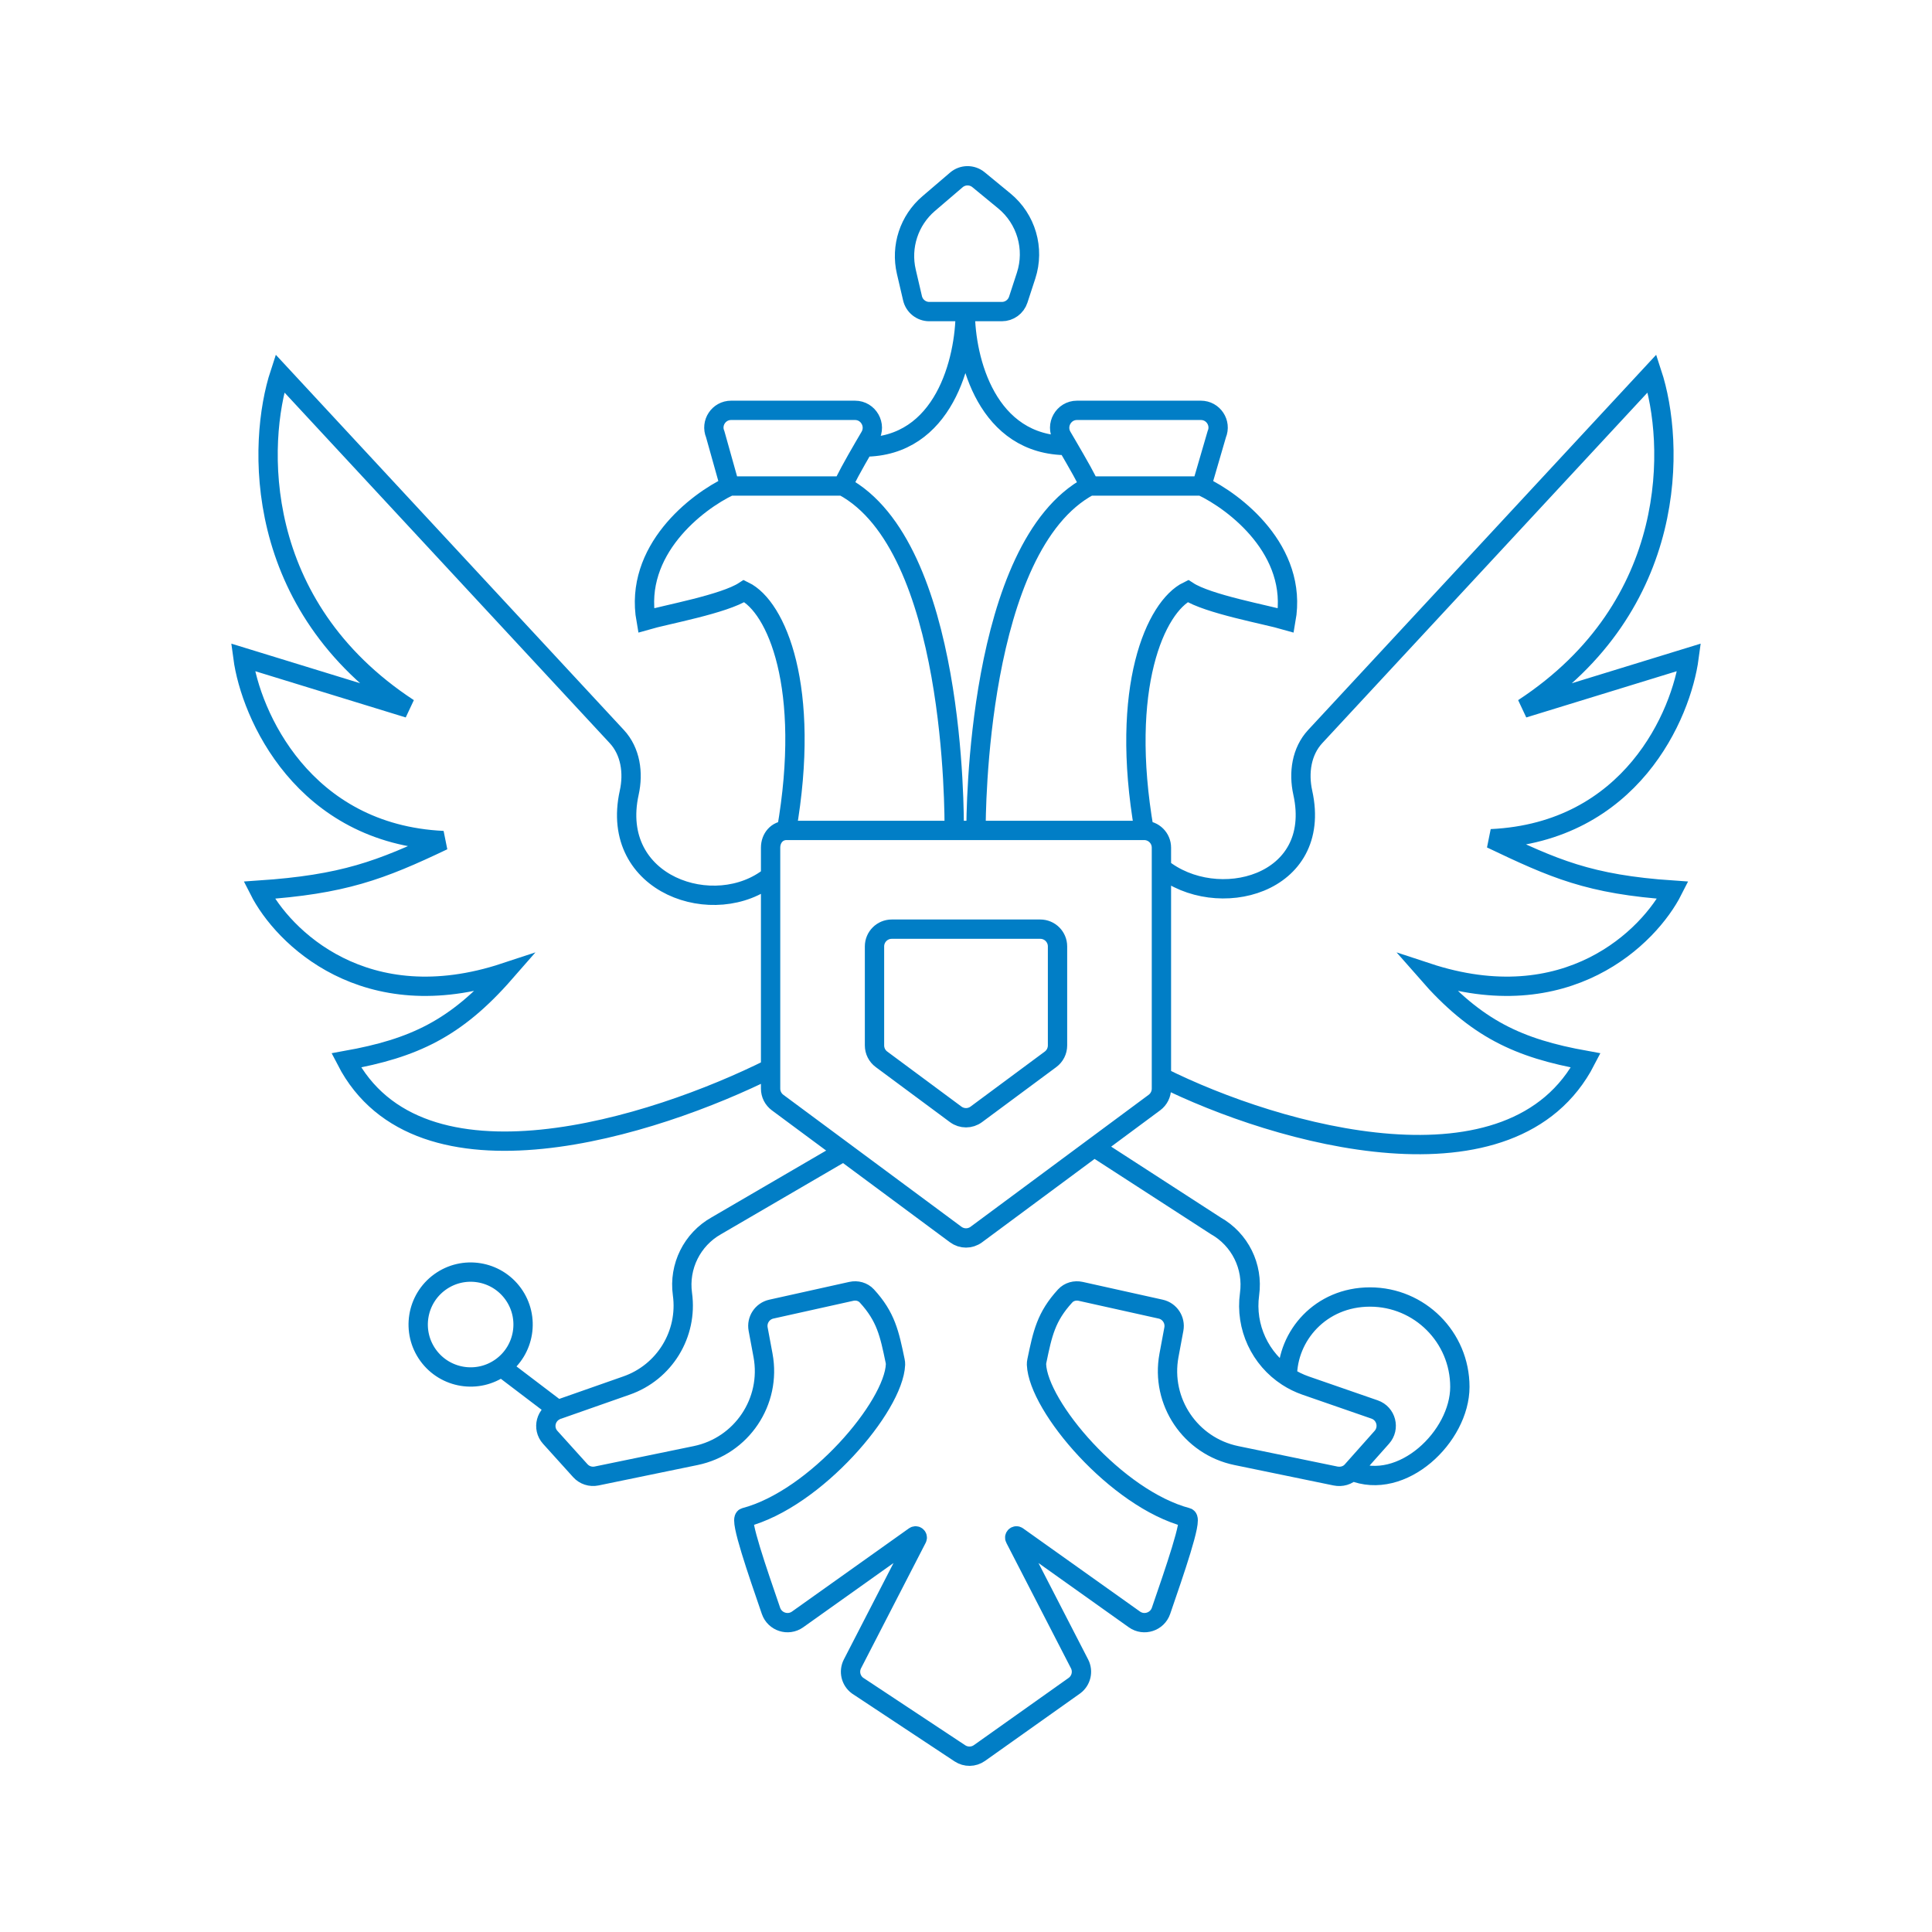 <svg width="100" height="100" viewBox="0 0 100 100" fill="none" xmlns="http://www.w3.org/2000/svg">
<path d="M50.518 42.982C50.519 42.176 50.543 28.28 56.385 25.157M50.518 42.982H49.39M50.518 42.982H59.222M56.385 25.157H62.199M56.385 25.157C56.34 24.955 55.773 23.968 55.243 23.059M62.199 25.157C63.911 25.963 67.204 28.482 66.559 32.108C65.519 31.806 62.523 31.27 61.484 30.593C59.814 31.405 57.933 35.568 59.222 42.982M62.199 25.157L62.979 22.479C63.228 21.891 62.796 21.239 62.157 21.239H55.746C55.05 21.239 54.62 22.001 54.974 22.601C55.064 22.753 55.154 22.907 55.243 23.059M59.222 42.982C59.715 42.982 60.115 43.382 60.115 43.874V44.915M49.39 42.982C49.39 42.176 49.475 28.28 43.633 25.157M49.39 42.982H40.711M43.633 25.157H37.772M43.633 25.157C43.676 24.961 44.199 24.019 44.711 23.139M37.772 25.157C36.06 25.963 32.796 28.482 33.441 32.108C34.481 31.806 37.477 31.27 38.516 30.593C40.186 31.405 42 35.568 40.711 42.982M37.772 25.157L37.021 22.479C36.772 21.891 37.204 21.239 37.843 21.239H44.254C44.95 21.239 45.38 22.001 45.026 22.601C44.92 22.78 44.814 22.961 44.711 23.139M40.711 42.982C40.218 42.982 39.886 43.382 39.886 43.874V45.347M60.115 44.915C62.965 47.226 68.49 45.826 67.432 41.032C67.205 40.005 67.361 38.894 68.076 38.123L85.512 19.327C86.679 22.884 86.98 31.33 78.853 36.657L87.427 34.022C87.028 37.01 84.422 43.072 77.182 43.413C80.426 44.959 82.243 45.78 86.587 46.074C85.363 48.493 81.106 52.733 73.866 50.343C76.409 53.252 78.589 54.258 82.079 54.886C78.312 62.186 66.158 58.768 60.115 55.746M60.115 44.915V56.35C60.115 56.632 59.981 56.898 59.754 57.067L50.532 63.902C50.216 64.135 49.784 64.135 49.469 63.902L40.247 57.067C40.02 56.898 39.886 56.632 39.886 56.35V45.347M39.886 45.347C37.036 47.658 31.51 45.826 32.568 41.032C32.795 40.005 32.639 38.894 31.924 38.123L14.488 19.327C13.321 22.884 13.02 31.33 21.147 36.657L12.573 34.022C12.972 37.01 15.697 43.166 22.937 43.507C19.693 45.053 17.757 45.78 13.413 46.074C14.637 48.493 18.894 52.733 26.134 50.343C23.591 53.252 21.411 54.258 17.921 54.886C21.688 62.186 33.843 58.324 39.886 55.302M49.962 16.128C49.962 18.658 51.1 23.059 55.243 23.059M49.962 16.128C49.962 18.658 48.853 23.139 44.711 23.139M49.962 16.128H51.855C52.242 16.128 52.584 15.879 52.704 15.512L53.111 14.266C53.566 12.869 53.119 11.335 51.984 10.401L50.648 9.302C50.313 9.027 49.829 9.031 49.5 9.313L48.067 10.539C47.054 11.405 46.609 12.764 46.911 14.062L47.232 15.438C47.326 15.842 47.686 16.128 48.101 16.128H49.962ZM56.636 59.377L62.924 63.446C64.179 64.152 64.874 65.554 64.677 66.98C64.44 68.694 65.233 70.349 66.634 71.256M69.971 76.138L71.52 74.397C71.948 73.922 71.753 73.165 71.149 72.955L67.58 71.718C67.241 71.6 66.924 71.444 66.634 71.256M69.971 76.138C69.759 76.374 69.431 76.461 69.121 76.397L63.993 75.34C61.612 74.849 60.062 72.543 60.506 70.153L60.759 68.794C60.847 68.322 60.544 67.864 60.075 67.76L55.935 66.84C55.643 66.775 55.334 66.858 55.131 67.079C54.144 68.155 53.962 69.027 53.67 70.432L53.666 70.454C53.654 70.511 53.647 70.568 53.649 70.626C53.738 72.8 57.787 77.578 61.447 78.544C61.74 78.621 60.78 81.378 60.094 83.377C59.898 83.946 59.209 84.17 58.718 83.822L52.663 79.514C52.587 79.46 52.489 79.544 52.532 79.627L55.877 86.121C56.077 86.51 55.966 86.986 55.615 87.246L50.695 90.737C50.394 90.95 49.994 90.956 49.686 90.753L44.385 87.246C44.034 86.986 43.923 86.51 44.123 86.121L47.468 79.627C47.511 79.544 47.414 79.46 47.337 79.514L41.282 83.822C40.791 84.17 40.102 83.946 39.906 83.377C39.22 81.378 38.26 78.621 38.553 78.544C42.214 77.578 46.262 72.8 46.351 70.626C46.353 70.568 46.346 70.511 46.334 70.454L46.33 70.432C46.038 69.027 45.856 68.155 44.869 67.079C44.666 66.858 44.357 66.775 44.065 66.84L39.925 67.76C39.456 67.864 39.153 68.322 39.241 68.794L39.494 70.153C39.938 72.543 38.388 74.849 36.007 75.34L30.879 76.397C30.569 76.461 30.248 76.356 30.036 76.121L28.48 74.397C28.052 73.922 28.254 73.177 28.858 72.968M69.971 76.138C72.572 77.222 75.562 74.351 75.562 71.783C75.562 69.215 73.48 67.133 70.912 67.133C68.344 67.133 66.634 69.15 66.634 71.256M43.669 59.603L37.076 63.446C35.821 64.152 35.126 65.554 35.323 66.98C35.609 69.05 34.394 71.033 32.42 71.718L28.858 72.968M28.858 72.968L25.95 70.758M25.95 70.758C27.165 69.88 27.438 68.183 26.56 66.968C25.682 65.753 23.985 65.48 22.77 66.358C21.555 67.236 21.282 68.933 22.16 70.148C23.038 71.362 24.735 71.636 25.95 70.758ZM50.532 57.679L54.376 54.83C54.603 54.662 54.737 54.396 54.737 54.113V48.985C54.737 48.492 54.337 48.093 53.844 48.093H46.157C45.664 48.093 45.264 48.492 45.264 48.985V54.113C45.264 54.396 45.398 54.662 45.626 54.83L49.469 57.679C49.785 57.913 50.216 57.913 50.532 57.679Z" stroke="#017EC6"/>
</svg>
